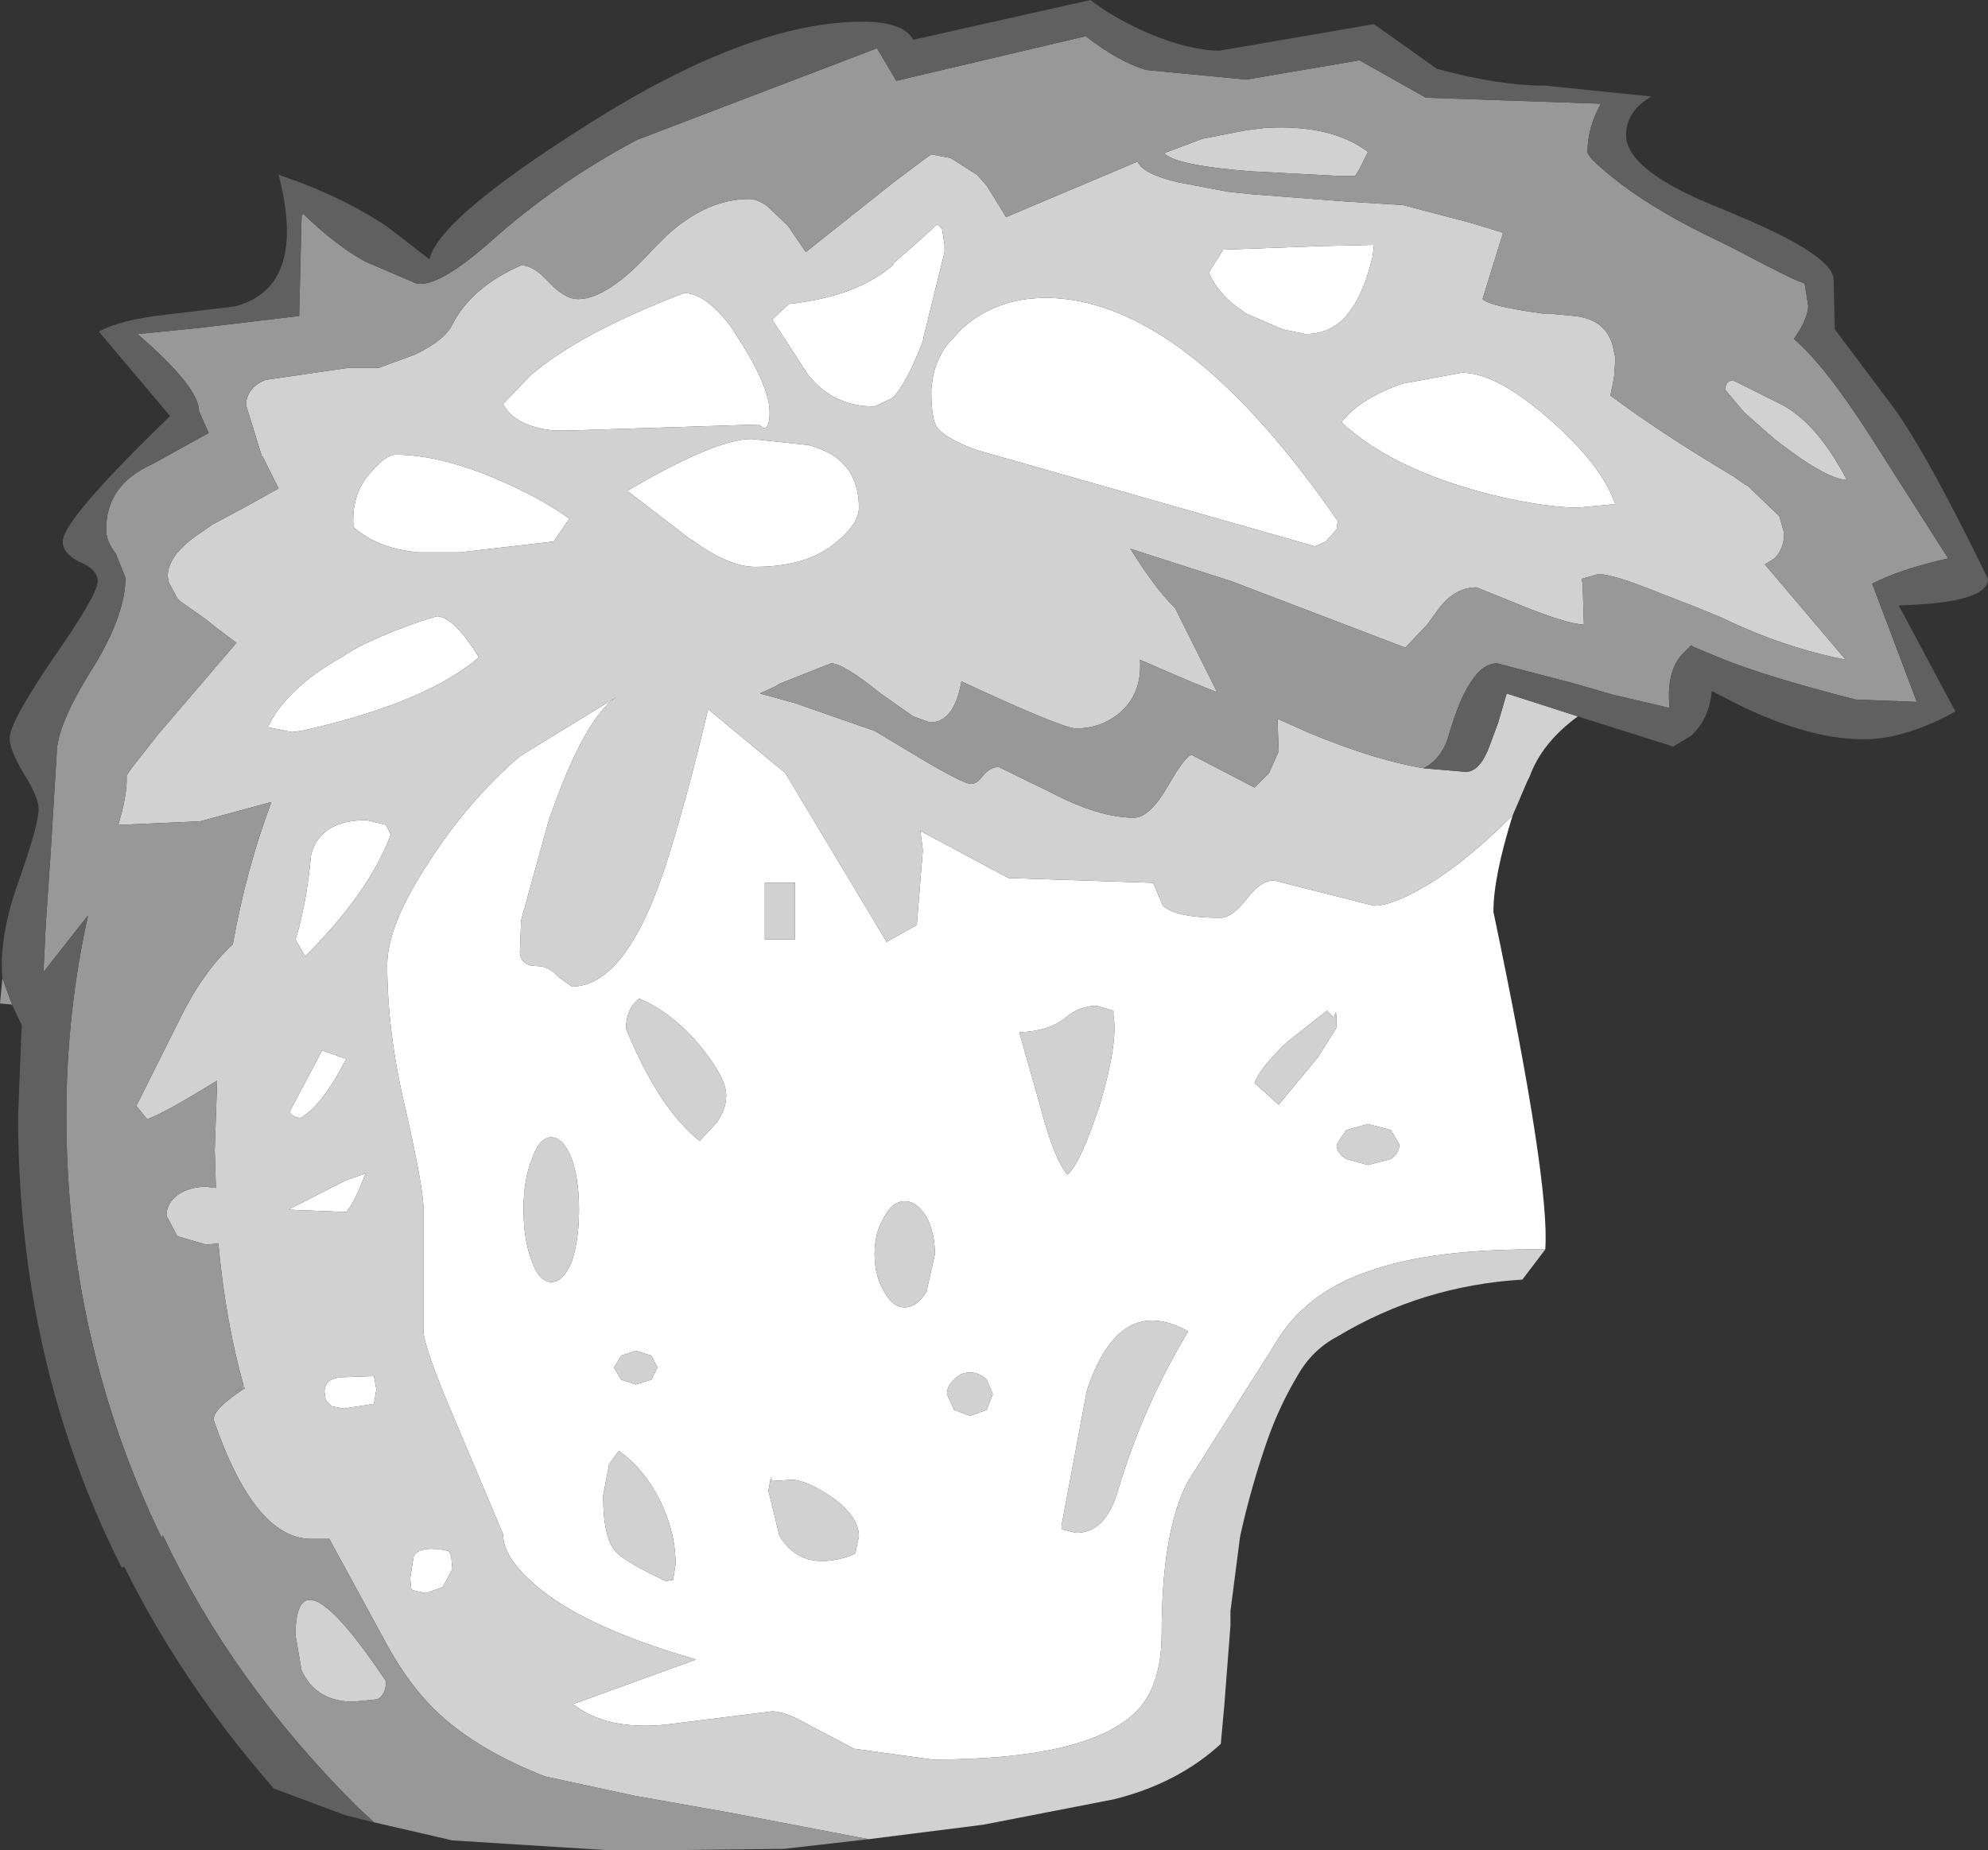 <?xml version="1.0" encoding="UTF-8" standalone="no"?>
<svg xmlns:ffdec="https://www.free-decompiler.com/flash" xmlns:xlink="http://www.w3.org/1999/xlink" ffdec:objectType="shape" height="76.7px" width="82.4px" xmlns="http://www.w3.org/2000/svg">
  <rect width="100%" height="100%" fill="#333333" stroke="none"/>
  <g transform="matrix(1.0, 0.0, 0.0, 1.0, 32.25, 48.3)">
    <path d="M31.8 3.5 Q27.15 3.45 24.5 4.4 21.8 5.3 20.55 7.5 L17.0 13.1 Q15.9 15.15 15.9 19.4 15.9 21.7 14.75 22.75 12.7 24.65 6.4 24.65 L3.15 24.2 1.25 23.2 Q0.3 22.65 -0.25 22.65 L-4.65 23.2 Q-7.1 23.45 -8.5 22.35 L-3.4 20.5 Q-8.45 19.05 -10.4 17.1 -11.4 16.15 -11.4 15.3 L-13.3 10.8 Q-14.7 7.55 -14.7 6.85 L-14.7 1.8 Q-14.7 0.95 -15.45 -2.35 -16.2 -5.5 -16.2 -8.3 -16.2 -9.95 -14.45 -12.6 -12.8 -15.15 -10.7 -16.95 L-6.7 -19.4 Q-8.05 -18.5 -9.5 -14.3 L-10.65 -10.15 -10.7 -8.8 Q-10.65 -8.25 -10.0 -8.25 -9.5 -8.25 -9.1 -7.8 L-8.55 -7.4 Q-6.3 -7.4 -4.65 -12.45 -3.8 -15.1 -2.9 -18.9 L0.3 -16.25 4.5 -9.25 5.75 -9.95 6.0 -13.05 5.9 -13.85 9.55 -11.9 15.55 -11.7 15.95 -10.75 Q16.5 -10.25 18.35 -10.25 18.8 -10.25 19.4 -11.0 20.0 -11.8 20.55 -11.8 L24.7 -10.75 Q25.35 -10.75 26.45 -11.35 28.25 -12.3 30.45 -14.5 29.65 -11.95 29.65 -10.5 32.0 0.7 31.8 3.5 M-3.55 -25.9 L-3.65 -25.95 -6.25 -27.95 Q-2.6 -30.1 -1.1 -30.1 L1.25 -29.85 Q2.0 -29.65 2.45 -29.3 3.35 -28.6 3.35 -27.25 3.35 -26.6 2.45 -25.85 1.25 -24.8 -0.95 -24.8 -2.05 -24.8 -3.55 -25.9 M-17.6 -26.45 Q-17.7 -27.85 -16.85 -28.75 -16.25 -29.45 -15.85 -29.45 -14.1 -29.45 -11.8 -28.5 L-11.7 -28.45 Q-9.9 -27.7 -8.65 -26.8 L-9.3 -25.85 -13.2 -25.4 -14.9 -25.4 Q-16.6 -25.55 -17.6 -26.45 M-11.4 -31.55 L-10.25 -32.75 Q-8.2 -34.5 -3.9 -36.15 -3.0 -36.15 -1.95 -34.75 L-1.7 -34.35 -1.5 -34.05 Q-0.35 -32.2 -0.35 -31.2 -0.35 -30.55 -0.6 -30.55 L-0.8 -30.7 -8.7 -30.45 -9.25 -30.45 Q-10.9 -30.6 -11.4 -31.55 M-19.8 -1.95 Q-20.15 -2.0 -20.25 -2.2 L-18.9 -4.75 -17.9 -4.4 Q-18.9 -2.45 -19.8 -1.95 M-19.35 -12.9 Q-18.95 -14.3 -17.05 -14.3 L-16.25 -14.1 -16.05 -13.7 Q-16.95 -11.3 -19.6 -8.65 L-20.0 -9.35 Q-19.55 -10.8 -19.35 -12.9 M-14.15 -22.75 Q-13.45 -22.75 -12.4 -21.05 -14.6 -19.15 -19.75 -18.0 L-20.15 -17.95 -21.15 -18.15 Q-20.4 -19.75 -18.1 -21.05 -17.65 -21.35 -17.15 -21.6 -15.55 -22.35 -14.15 -22.75 M-0.55 -9.35 L0.7 -9.35 0.7 -11.7 -0.55 -11.7 -0.55 -9.35 M-9.4 -1.15 Q-9.9 -1.15 -10.2 -0.25 -10.55 0.6 -10.55 1.85 -10.55 3.1 -10.2 4.0 -9.9 4.85 -9.4 4.85 -8.9 4.85 -8.55 4.0 -8.25 3.1 -8.25 1.85 -8.25 0.6 -8.55 -0.25 -8.9 -1.15 -9.4 -1.15 M-3.2 -4.9 Q-4.35 -6.3 -5.75 -6.9 -6.3 -6.5 -6.3 -5.65 -4.95 -2.35 -3.25 -1.0 L-2.6 -1.7 Q-2.15 -2.25 -2.15 -2.9 -2.15 -3.6 -3.2 -4.9 M22.55 -38.1 L24.7 -38.15 24.65 -37.7 Q24.2 -35.75 23.3 -34.95 22.7 -34.45 21.85 -34.45 L20.9 -34.65 19.4 -35.3 18.85 -35.7 Q18.15 -36.3 17.85 -37.0 L18.45 -37.95 22.55 -38.1 M23.15 -26.35 L22.7 -25.85 22.25 -25.65 8.2 -29.65 Q6.85 -30.15 6.55 -30.65 6.35 -31.0 6.35 -32.15 L6.4 -32.55 Q6.5 -33.3 7.0 -34.0 L7.6 -34.65 Q9.0 -35.95 11.1 -35.95 13.0 -35.95 15.0 -34.9 18.95 -32.85 23.2 -26.7 L23.15 -26.35 M25.75 -32.35 L25.9 -32.4 28.35 -32.85 Q29.8 -32.85 32.05 -30.85 34.15 -29.0 34.7 -27.4 L33.1 -27.25 Q31.35 -27.3 28.95 -27.95 25.25 -29.0 23.35 -30.8 24.1 -31.75 25.75 -32.35 M4.75 -37.3 L4.8 -37.4 5.6 -38.1 6.6 -39.0 6.8 -38.8 6.9 -38.15 6.9 -38.05 6.9 -37.85 6.05 -34.4 6.0 -34.15 Q5.35 -32.45 4.75 -31.8 L4.0 -31.45 3.95 -31.45 Q2.3 -31.45 1.25 -32.75 L0.05 -34.6 -0.25 -35.05 0.45 -35.7 Q3.25 -36.0 4.75 -37.3 M13.2 -6.6 Q12.5 -6.6 11.9 -6.1 11.25 -5.55 10.0 -5.5 L10.85 -2.5 Q11.45 -0.2 12.0 0.4 12.55 -0.1 13.35 -2.55 14.1 -5.1 13.9 -6.2 L13.9 -6.4 13.2 -6.6 M23.15 -0.85 Q23.15 -0.5 23.55 -0.25 L24.45 0.0 25.4 -0.25 Q25.75 -0.5 25.75 -0.85 L25.4 -1.45 24.45 -1.7 23.55 -1.45 23.15 -0.85 M23.15 -5.7 Q23.15 -6.7 23.05 -6.1 L22.75 -6.4 21.1 -5.1 Q19.95 -4.0 19.75 -3.4 L20.75 -2.5 22.4 -4.5 23.15 -5.7 M12.8 9.35 L11.75 14.95 11.75 15.1 12.35 15.25 Q13.6 15.25 14.1 13.45 15.15 9.95 17.0 6.9 14.15 5.3 12.8 9.35 M6.15 2.15 Q5.75 1.5 5.25 1.5 4.75 1.5 4.4 2.15 4.0 2.8 4.0 3.7 4.0 4.6 4.4 5.25 4.75 5.9 5.25 5.9 5.75 5.9 6.15 5.25 L6.5 3.7 Q6.5 2.8 6.15 2.15 M7.3 8.9 Q7.0 9.15 7.0 9.5 L7.3 10.15 7.95 10.4 8.65 10.15 8.9 9.5 8.65 8.9 Q8.35 8.6 7.95 8.6 7.55 8.6 7.3 8.9 M0.55 13.05 L-0.25 13.1 -0.3 12.95 -0.4 13.5 0.05 15.35 Q0.95 16.9 3.0 16.2 L3.2 16.1 3.35 15.4 Q3.35 14.55 2.2 13.75 1.15 13.05 0.55 13.05 M-5.9 7.7 L-6.5 7.9 -6.8 8.4 -6.5 8.9 -5.9 9.1 -5.25 8.9 -5.0 8.4 -5.25 7.9 -5.9 7.7 M-17.95 0.65 L-17.1 0.35 Q-17.55 1.55 -17.9 1.95 L-20.3 1.85 -17.95 0.65 M-18.5 10.0 L-18.75 9.75 -18.8 9.4 Q-18.8 8.85 -18.1 8.8 L-16.75 8.75 -16.65 9.3 -16.75 9.9 -18.0 10.1 -18.5 10.0 M-13.55 16.2 L-13.5 16.75 -13.9 17.5 -14.6 17.75 -15.05 17.65 -15.2 17.6 -15.25 17.15 -15.1 16.2 Q-14.8 15.75 -13.65 16.0 L-13.55 16.2 M-4.25 16.55 Q-4.25 15.2 -4.9 13.9 -5.55 12.6 -6.6 11.85 L-7.0 12.4 -7.25 13.7 Q-7.25 15.6 -6.65 16.1 -6.25 16.5 -4.65 17.25 L-4.35 17.2 -4.25 16.55" fill="#ffffff" fill-rule="evenodd" stroke="none"/>
    <path d="M3.75 27.95 L-2.0 26.85 -5.95 26.15 -9.65 25.35 Q-12.35 24.3 -14.0 22.8 -15.2 21.7 -16.15 20.0 L-18.6 15.5 -19.35 15.5 Q-21.7 15.5 -23.4 10.55 -23.4 10.1 -22.1 9.25 L-22.15 9.2 -22.5 9.4 -22.15 9.15 Q-22.9 6.5 -23.2 3.25 L-23.7 3.3 -24.9 2.95 -25.35 2.1 Q-25.35 1.6 -24.9 1.25 -24.4 0.9 -23.7 0.9 L-23.3 0.95 -23.35 -0.6 -23.25 -3.5 -23.5 -3.35 Q-25.45 -2.15 -26.15 -1.9 L-26.6 -2.45 -24.75 -6.15 Q-23.8 -8.05 -22.6 -9.15 -22.05 -12.25 -21.0 -15.05 L-23.95 -14.25 -27.35 -14.1 Q-27.0 -15.25 -27.0 -15.95 L-27.0 -16.15 -26.8 -16.45 -25.7 -17.85 -22.45 -21.65 -23.25 -22.25 -23.75 -22.65 -24.75 -23.35 -24.9 -23.5 -25.25 -24.15 -25.3 -24.4 Q-25.3 -25.35 -23.8 -26.3 L-23.45 -26.55 -22.05 -27.3 -20.7 -28.05 -21.35 -29.35 -21.4 -29.4 -22.05 -31.5 Q-22.05 -32.2 -21.25 -32.55 L-17.8 -33.05 -17.0 -33.05 -16.55 -33.05 -15.05 -33.6 Q-13.8 -34.2 -13.5 -34.85 -12.7 -36.4 -10.65 -37.3 -10.25 -37.3 -9.8 -36.9 L-9.5 -36.6 -9.3 -36.4 Q-8.75 -35.9 -8.3 -35.9 -7.05 -35.9 -5.2 -37.95 L-4.6 -38.55 Q-2.95 -40.05 -1.2 -40.05 -0.85 -40.05 -0.45 -39.75 L0.4 -38.95 1.15 -37.85 4.8 -40.75 6.0 -41.65 6.35 -41.9 7.15 -41.75 8.25 -41.05 8.65 -40.6 9.45 -39.3 14.9 -41.6 Q15.1 -41.1 16.55 -40.75 L18.65 -40.35 19.6 -40.25 23.5 -39.95 25.9 -39.8 28.75 -39.05 30.05 -38.65 29.2 -35.9 Q29.5 -35.6 31.7 -35.3 L31.95 -35.3 33.0 -35.2 Q34.45 -35.05 34.65 -33.7 L34.7 -33.5 34.7 -33.35 34.65 -32.65 34.5 -31.9 Q36.45 -30.45 39.1 -28.85 L39.6 -28.55 40.1 -28.2 40.2 -28.15 41.5 -26.9 41.7 -26.2 Q41.7 -25.55 41.3 -25.15 L40.9 -24.9 44.25 -20.95 Q41.7 -21.45 39.2 -22.65 L39.1 -22.7 38.0 -23.15 36.45 -23.75 Q34.6 -24.5 34.0 -24.5 L33.3 -24.3 33.35 -24.1 33.4 -22.4 Q32.65 -22.45 30.8 -23.2 L28.95 -23.95 Q28.0 -23.95 27.3 -22.95 L26.9 -22.4 26.0 -21.45 18.8 -24.2 14.6 -25.55 Q15.7 -23.8 16.45 -23.1 L18.2 -19.6 17.2 -20.0 16.85 -20.15 15.8 -20.6 15.0 -20.95 Q15.1 -19.5 14.1 -18.7 13.35 -18.1 12.35 -18.1 11.8 -18.1 7.6 -20.05 7.3 -18.35 6.3 -18.35 L5.6 -18.6 4.25 -19.55 Q2.7 -20.8 2.2 -20.8 L0.05 -19.95 -0.1 -19.85 -0.75 -19.55 0.7 -19.15 4.0 -18.0 6.0 -16.8 Q7.7 -15.8 8.0 -15.8 8.25 -15.8 8.5 -16.15 8.8 -16.5 9.15 -16.5 L11.3 -15.45 Q13.3 -14.4 14.75 -14.4 15.4 -14.4 16.15 -15.7 16.9 -17.0 17.15 -17.0 L19.75 -15.65 20.35 -16.25 20.75 -17.15 20.7 -18.5 22.05 -17.9 Q24.7 -16.8 26.75 -16.45 L28.5 -16.3 Q29.1 -16.3 29.5 -17.4 L29.85 -18.35 30.2 -19.55 33.15 -18.6 Q31.65 -17.5 31.15 -16.1 L31.05 -15.9 30.45 -14.5 Q28.25 -12.3 26.45 -11.35 25.35 -10.75 24.7 -10.75 L20.55 -11.8 Q20.0 -11.8 19.4 -11.0 18.8 -10.25 18.35 -10.25 16.5 -10.25 15.95 -10.75 L15.55 -11.7 9.55 -11.9 5.9 -13.85 6.0 -13.05 5.75 -9.95 4.5 -9.25 0.3 -16.25 -2.9 -18.9 Q-3.8 -15.1 -4.65 -12.45 -6.3 -7.4 -8.55 -7.4 L-9.1 -7.8 Q-9.5 -8.25 -10.0 -8.25 -10.65 -8.25 -10.7 -8.8 L-10.65 -10.15 -9.5 -14.3 Q-8.05 -18.5 -6.7 -19.4 L-10.7 -16.95 Q-12.8 -15.15 -14.45 -12.6 -16.2 -9.95 -16.2 -8.3 -16.2 -5.5 -15.45 -2.35 -14.7 0.95 -14.7 1.8 L-14.7 6.85 Q-14.7 7.55 -13.3 10.8 L-11.4 15.3 Q-11.4 16.15 -10.4 17.1 -8.45 19.05 -3.4 20.5 L-8.5 22.35 Q-7.1 23.45 -4.65 23.2 L-0.25 22.65 Q0.3 22.65 1.25 23.2 L3.15 24.2 6.4 24.65 Q12.7 24.65 14.75 22.75 15.9 21.7 15.9 19.4 15.9 15.15 17.0 13.1 L20.55 7.5 Q21.8 5.3 24.5 4.4 27.15 3.45 31.8 3.5 L30.85 4.75 Q26.7 5.0 23.2 7.1 22.15 7.65 21.55 8.7 20.8 9.95 20.3 11.35 19.6 13.35 19.15 15.4 L18.75 18.5 18.75 19.1 18.5 22.35 18.35 24.0 Q16.55 25.65 13.9 26.3 L8.5 27.35 3.75 27.95 M-11.4 -31.55 Q-10.9 -30.6 -9.25 -30.45 L-8.7 -30.45 -0.8 -30.7 -0.6 -30.55 Q-0.35 -30.55 -0.35 -31.2 -0.35 -32.2 -1.5 -34.05 L-1.7 -34.35 -1.95 -34.75 Q-3.0 -36.15 -3.9 -36.15 -8.2 -34.5 -10.25 -32.75 L-11.4 -31.55 M-17.6 -26.45 Q-16.6 -25.55 -14.9 -25.4 L-13.2 -25.4 -9.3 -25.85 -8.65 -26.8 Q-9.9 -27.7 -11.7 -28.45 L-11.8 -28.5 Q-14.1 -29.45 -15.85 -29.45 -16.25 -29.45 -16.85 -28.75 -17.7 -27.85 -17.6 -26.45 M-3.55 -25.9 Q-2.05 -24.8 -0.95 -24.8 1.25 -24.8 2.45 -25.85 3.35 -26.6 3.35 -27.25 3.35 -28.6 2.45 -29.3 2.0 -29.65 1.25 -29.85 L-1.1 -30.1 Q-2.6 -30.1 -6.25 -27.95 L-3.65 -25.95 -3.55 -25.9 M-14.15 -22.75 Q-15.55 -22.35 -17.15 -21.6 -17.65 -21.35 -18.1 -21.05 -20.4 -19.75 -21.15 -18.15 L-20.15 -17.95 -19.75 -18.0 Q-14.6 -19.15 -12.4 -21.05 -13.45 -22.75 -14.15 -22.75 M-19.35 -12.9 Q-19.55 -10.8 -20.0 -9.35 L-19.6 -8.65 Q-16.95 -11.3 -16.05 -13.7 L-16.25 -14.1 -17.05 -14.3 Q-18.95 -14.3 -19.35 -12.9 M-19.8 -1.95 Q-18.9 -2.45 -17.9 -4.4 L-18.9 -4.75 -20.25 -2.2 Q-20.15 -2.0 -19.8 -1.95 M-3.2 -4.9 Q-2.15 -3.6 -2.15 -2.9 -2.15 -2.25 -2.6 -1.7 L-3.25 -1.0 Q-4.95 -2.35 -6.3 -5.65 -6.3 -6.5 -5.75 -6.9 -4.35 -6.3 -3.2 -4.9 M-9.4 -1.15 Q-8.9 -1.15 -8.55 -0.25 -8.25 0.6 -8.25 1.85 -8.25 3.1 -8.55 4.0 -8.9 4.85 -9.4 4.85 -9.9 4.85 -10.2 4.0 -10.55 3.1 -10.55 1.85 -10.55 0.6 -10.2 -0.25 -9.9 -1.15 -9.4 -1.15 M-0.55 -9.35 L-0.55 -11.7 0.7 -11.7 0.7 -9.35 -0.55 -9.35 M22.55 -38.1 L18.45 -37.95 17.85 -37.0 Q18.15 -36.3 18.85 -35.7 L19.4 -35.3 20.9 -34.65 21.85 -34.45 Q22.7 -34.45 23.3 -34.95 24.2 -35.75 24.65 -37.7 L24.7 -38.15 22.55 -38.1 M23.95 -41.05 L23.9 -41.0 23.35 -41.0 19.55 -41.2 Q16.45 -41.45 16.0 -41.95 L17.6 -42.55 19.4 -42.9 20.2 -43.0 Q22.95 -43.15 24.45 -42.0 L24.1 -41.3 23.95 -41.05 M25.75 -32.35 Q24.1 -31.75 23.35 -30.8 25.25 -29.0 28.95 -27.95 31.35 -27.3 33.1 -27.25 L34.7 -27.4 Q34.15 -29.0 32.05 -30.85 29.8 -32.85 28.35 -32.85 L25.9 -32.4 25.75 -32.35 M23.15 -26.35 L23.2 -26.7 Q18.95 -32.85 15.0 -34.9 13.0 -35.95 11.1 -35.95 9.0 -35.95 7.6 -34.65 L7.0 -34.0 Q6.5 -33.3 6.4 -32.55 L6.35 -32.15 Q6.35 -31.0 6.55 -30.65 6.85 -30.15 8.2 -29.65 L22.25 -25.65 22.7 -25.85 23.15 -26.35 M39.25 -32.15 Q39.3 -32.6 39.65 -32.5 L41.65 -31.5 Q43.1 -30.7 44.3 -28.4 43.4 -28.45 41.3 -30.1 L40.05 -31.2 39.25 -32.15 M4.75 -37.3 Q3.25 -36.0 0.45 -35.7 L-0.25 -35.05 0.05 -34.6 1.25 -32.75 Q2.3 -31.45 3.95 -31.45 L4.0 -31.45 4.75 -31.8 Q5.35 -32.45 6.0 -34.15 L6.05 -34.4 6.9 -37.85 6.9 -38.05 6.9 -38.15 6.8 -38.8 6.6 -39.0 5.6 -38.1 4.8 -37.4 4.75 -37.3 M23.15 -5.7 L22.4 -4.5 20.75 -2.5 19.75 -3.4 Q19.95 -4.0 21.1 -5.1 L22.75 -6.4 23.05 -6.1 Q23.15 -6.7 23.15 -5.7 M23.15 -0.85 L23.55 -1.45 24.45 -1.7 25.4 -1.45 25.75 -0.85 Q25.75 -0.5 25.4 -0.25 L24.45 0.0 23.55 -0.25 Q23.15 -0.5 23.15 -0.85 M13.2 -6.6 L13.9 -6.4 13.9 -6.2 Q14.1 -5.1 13.35 -2.55 12.55 -0.1 12.0 0.4 11.45 -0.2 10.85 -2.5 L10.0 -5.5 Q11.25 -5.55 11.9 -6.1 12.5 -6.6 13.2 -6.6 M-5.9 7.7 L-5.25 7.9 -5.0 8.4 -5.25 8.9 -5.9 9.1 -6.5 8.9 -6.8 8.4 -6.5 7.9 -5.9 7.7 M0.55 13.05 Q1.15 13.05 2.2 13.75 3.35 14.55 3.35 15.4 L3.2 16.1 3.0 16.2 Q0.95 16.9 0.05 15.35 L-0.4 13.5 -0.3 12.95 -0.25 13.1 0.55 13.05 M7.3 8.9 Q7.55 8.6 7.95 8.6 8.35 8.6 8.65 8.9 L8.9 9.5 8.65 10.15 7.95 10.4 7.3 10.15 7.0 9.5 Q7.0 9.15 7.3 8.9 M6.15 2.15 Q6.5 2.8 6.5 3.7 L6.15 5.25 Q5.75 5.9 5.25 5.9 4.75 5.9 4.4 5.25 4.0 4.6 4.0 3.7 4.0 2.8 4.4 2.15 4.75 1.5 5.25 1.5 5.75 1.5 6.15 2.15 M12.8 9.35 Q14.15 5.3 17.0 6.9 15.15 9.95 14.1 13.45 13.6 15.25 12.35 15.25 L11.75 15.1 11.75 14.95 12.8 9.35 M-17.95 0.65 L-20.3 1.85 -17.9 1.95 Q-17.55 1.55 -17.1 0.35 L-17.95 0.65 M-13.55 16.2 L-13.65 16.0 Q-14.8 15.75 -15.1 16.2 L-15.25 17.15 -15.2 17.6 -15.05 17.65 -14.6 17.75 -13.9 17.5 -13.5 16.75 -13.55 16.2 M-18.5 10.0 L-18.0 10.1 -16.75 9.9 -16.65 9.3 -16.75 8.75 -18.1 8.8 Q-18.8 8.85 -18.8 9.4 L-18.75 9.75 -18.5 10.0 M-16.6 22.15 L-17.6 22.25 Q-19.15 22.25 -19.75 20.95 L-20.0 19.5 Q-20.0 15.8 -16.25 21.4 -16.25 21.95 -16.6 22.15 M-4.25 16.55 L-4.35 17.2 -4.65 17.25 Q-6.25 16.5 -6.65 16.1 -7.25 15.6 -7.25 13.7 L-7.0 12.4 -6.6 11.85 Q-5.55 12.6 -4.9 13.9 -4.25 15.2 -4.25 16.55" fill="#d1d1d1" fill-rule="evenodd" stroke="none"/>
    <path d="M26.75 -16.45 Q24.7 -16.8 22.05 -17.9 L20.7 -18.5 20.75 -17.15 20.35 -16.25 19.75 -15.65 17.15 -17.0 Q16.9 -17.0 16.15 -15.7 15.4 -14.4 14.75 -14.4 13.3 -14.4 11.3 -15.45 L9.15 -16.5 Q8.8 -16.5 8.5 -16.15 8.25 -15.8 8.0 -15.8 7.7 -15.8 6.0 -16.8 L4.0 -18.0 0.7 -19.15 -0.75 -19.55 -0.1 -19.85 0.05 -19.95 2.2 -20.8 Q2.7 -20.8 4.25 -19.55 L5.6 -18.6 6.3 -18.35 Q7.3 -18.35 7.6 -20.05 11.8 -18.1 12.35 -18.1 13.35 -18.1 14.1 -18.7 15.1 -19.5 15.0 -20.95 L15.8 -20.6 16.85 -20.15 17.2 -20.0 18.2 -19.6 16.45 -23.1 Q15.7 -23.8 14.6 -25.55 L18.8 -24.2 26.0 -21.45 26.9 -22.4 27.3 -22.95 Q28.0 -23.95 28.95 -23.95 L30.8 -23.2 Q32.65 -22.45 33.4 -22.4 L33.35 -24.1 33.3 -24.3 34.0 -24.5 Q34.6 -24.5 36.45 -23.75 L38.0 -23.15 39.1 -22.7 39.2 -22.65 Q41.7 -21.45 44.25 -20.95 L40.9 -24.9 41.3 -25.15 Q41.7 -25.55 41.7 -26.2 L41.5 -26.9 40.2 -28.15 40.1 -28.2 39.6 -28.55 39.1 -28.85 Q36.45 -30.45 34.5 -31.9 L34.65 -32.65 34.7 -33.35 34.7 -33.5 34.65 -33.7 Q34.45 -35.05 33.0 -35.2 L31.95 -35.3 31.7 -35.3 Q29.5 -35.6 29.2 -35.9 L30.05 -38.65 28.75 -39.05 25.9 -39.8 23.5 -39.95 19.6 -40.25 18.65 -40.35 16.55 -40.75 Q15.1 -41.1 14.9 -41.6 L9.45 -39.3 8.65 -40.6 8.25 -41.05 7.15 -41.75 6.35 -41.9 6.0 -41.65 4.8 -40.75 1.15 -37.85 0.4 -38.95 -0.45 -39.75 Q-0.85 -40.05 -1.2 -40.05 -2.95 -40.05 -4.6 -38.55 L-5.2 -37.95 Q-7.05 -35.9 -8.3 -35.9 -8.75 -35.9 -9.3 -36.4 L-9.5 -36.6 -9.8 -36.9 Q-10.25 -37.3 -10.65 -37.3 -12.7 -36.4 -13.5 -34.85 -13.8 -34.2 -15.05 -33.6 L-16.55 -33.05 -17.0 -33.05 -17.8 -33.05 -21.25 -32.55 Q-22.05 -32.2 -22.05 -31.5 L-21.4 -29.4 -21.35 -29.35 -20.7 -28.05 -22.05 -27.3 -23.45 -26.55 -23.8 -26.3 Q-25.3 -25.35 -25.3 -24.4 L-25.25 -24.15 -24.9 -23.5 -24.75 -23.35 -23.75 -22.65 -23.25 -22.25 -22.45 -21.65 -25.7 -17.85 -26.8 -16.45 -27.0 -16.15 -27.0 -15.95 Q-27.0 -15.25 -27.35 -14.1 L-23.95 -14.25 -21.0 -15.05 Q-22.05 -12.25 -22.6 -9.15 -23.8 -8.05 -24.75 -6.15 L-26.6 -2.45 -26.15 -1.9 Q-25.45 -2.15 -23.5 -3.35 L-23.25 -3.5 -23.35 -0.6 -23.3 0.95 -23.7 0.9 Q-24.4 0.9 -24.9 1.25 -25.35 1.6 -25.35 2.1 L-24.9 2.95 -23.7 3.3 -23.2 3.25 Q-22.9 6.5 -22.15 9.15 L-22.5 9.4 -22.15 9.2 -22.1 9.25 Q-23.4 10.1 -23.4 10.55 -21.7 15.5 -19.35 15.5 L-18.6 15.5 -16.15 20.0 Q-15.2 21.7 -14.0 22.8 -12.35 24.3 -9.65 25.35 L-5.95 26.15 -2.0 26.85 3.75 27.95 0.25 28.35 -4.1 28.4 -7.15 28.4 -13.5 28.0 -16.75 27.25 -17.5 26.55 Q-22.65 21.4 -25.5 15.35 L-25.55 15.45 Q-29.5 7.3 -29.5 -2.05 -29.5 -6.3 -28.6 -10.35 L-30.45 -8.0 -30.35 -10.0 -30.15 -12.95 -29.9 -17.05 Q-29.9 -18.2 -28.5 -20.45 -27.05 -22.75 -27.05 -24.35 L-27.45 -25.35 Q-27.85 -25.85 -27.85 -26.35 -27.85 -28.2 -25.95 -29.05 L-23.6 -30.35 -24.0 -31.25 Q-24.0 -32.25 -26.55 -34.45 L-24.05 -34.7 -19.85 -35.2 -19.75 -39.3 -19.7 -39.45 Q-18.3 -38.1 -17.1 -37.45 L-15.0 -36.55 Q-14.1 -36.35 -11.9 -38.3 -9.15 -40.75 -5.85 -42.5 L4.1 -46.3 4.9 -44.95 12.75 -46.8 Q14.1 -45.75 15.25 -45.4 L19.4 -45.0 21.75 -45.4 24.1 -45.8 26.85 -44.25 34.1 -44.0 Q33.55 -43.0 33.55 -42.0 33.55 -41.75 34.9 -40.7 36.55 -39.45 39.1 -38.25 L39.7 -37.95 Q42.15 -36.65 42.55 -36.55 L42.7 -35.6 Q42.65 -35.0 42.1 -34.25 43.35 -33.2 45.25 -30.25 L48.5 -25.15 Q46.5 -24.7 45.35 -24.1 L47.2 -19.2 44.65 -19.3 Q40.95 -20.25 39.1 -21.0 L37.9 -21.5 37.85 -21.55 37.6 -21.3 Q36.8 -20.6 36.95 -18.95 L34.6 -19.5 33.05 -19.95 29.8 -20.8 Q29.2 -20.8 28.7 -20.0 28.2 -19.25 27.75 -17.65 27.45 -16.8 26.75 -16.45 M-32.15 -7.75 L-31.75 -6.65 -32.25 -6.7 -32.15 -7.75 M23.95 -41.05 L24.1 -41.3 24.45 -42.0 Q22.95 -43.15 20.2 -43.0 L19.4 -42.9 17.6 -42.55 16.0 -41.95 Q16.45 -41.45 19.55 -41.2 L23.35 -41.0 23.9 -41.0 23.95 -41.05 M39.25 -32.15 L40.05 -31.2 41.3 -30.1 Q43.4 -28.45 44.3 -28.4 43.1 -30.7 41.65 -31.5 L39.65 -32.5 Q39.3 -32.6 39.25 -32.15 M-16.6 22.15 Q-16.25 21.95 -16.25 21.4 -20.0 15.8 -20.0 19.5 L-19.75 20.95 Q-19.15 22.25 -17.6 22.25 L-16.6 22.15" fill="#989898" fill-rule="evenodd" stroke="none"/>
    <path d="M26.75 -16.45 Q27.45 -16.8 27.75 -17.65 28.2 -19.25 28.7 -20.0 29.2 -20.8 29.8 -20.8 L33.05 -19.95 34.6 -19.5 36.95 -18.95 Q36.8 -20.6 37.6 -21.3 L37.85 -21.55 37.9 -21.5 39.1 -21.0 Q40.95 -20.25 44.65 -19.3 L47.2 -19.2 45.35 -24.1 Q46.5 -24.7 48.5 -25.15 L45.25 -30.25 Q43.35 -33.2 42.1 -34.25 42.65 -35.0 42.7 -35.6 L42.55 -36.55 Q42.15 -36.65 39.7 -37.95 L39.1 -38.25 Q36.55 -39.45 34.9 -40.7 33.55 -41.75 33.55 -42.0 33.55 -43.0 34.1 -44.0 L26.85 -44.25 24.1 -45.8 21.75 -45.4 19.4 -45.0 15.25 -45.4 Q14.1 -45.75 12.75 -46.8 L4.9 -44.95 4.1 -46.3 -5.85 -42.5 Q-9.15 -40.75 -11.9 -38.3 -14.1 -36.35 -15.0 -36.55 L-17.1 -37.45 Q-18.3 -38.1 -19.7 -39.45 L-19.75 -39.3 -19.85 -35.2 -24.05 -34.7 -26.55 -34.45 Q-24.0 -32.25 -24.0 -31.25 L-23.6 -30.35 -25.95 -29.05 Q-27.85 -28.2 -27.85 -26.35 -27.85 -25.85 -27.45 -25.35 L-27.05 -24.35 Q-27.05 -22.75 -28.5 -20.45 -29.9 -18.2 -29.9 -17.05 L-30.15 -12.95 -30.35 -10.0 -30.45 -8.0 -28.6 -10.35 Q-29.5 -6.3 -29.5 -2.05 -29.5 7.3 -25.55 15.45 L-25.5 15.35 Q-22.65 21.4 -17.5 26.55 L-16.75 27.25 -17.95 26.95 -20.9 25.85 Q-24.7 21.5 -27.1 16.65 L-27.2 16.7 Q-31.5 8.2 -31.5 -2.05 L-31.35 -5.8 -31.75 -6.65 -32.15 -7.75 Q-32.3 -9.45 -31.5 -11.7 -30.65 -14.1 -30.65 -14.75 -30.65 -15.25 -31.25 -16.2 -31.85 -17.2 -31.85 -17.7 -31.85 -18.35 -30.05 -21.0 -28.2 -23.65 -28.2 -24.2 -28.2 -24.7 -28.95 -25.0 -29.65 -25.35 -29.65 -25.85 -29.65 -26.75 -25.2 -31.05 L-28.15 -34.55 Q-27.25 -35.05 -25.4 -35.25 L-22.5 -35.6 Q-19.5 -36.4 -20.7 -41.05 -18.15 -40.2 -16.2 -38.9 L-14.45 -37.55 Q-14.05 -39.25 -7.95 -43.1 -1.2 -47.4 3.5 -47.4 5.2 -47.4 5.6 -46.65 L12.95 -48.3 Q13.9 -47.55 15.4 -46.9 17.1 -46.2 18.3 -46.2 L23.25 -47.05 24.7 -47.3 27.3 -45.45 Q29.85 -44.75 31.8 -44.75 L36.2 -44.3 Q35.15 -43.7 35.15 -42.7 35.15 -41.2 39.1 -39.65 L39.8 -39.35 Q43.75 -37.7 43.75 -36.7 L43.8 -34.65 46.05 -31.65 Q47.45 -29.85 50.15 -24.3 50.15 -23.3 46.45 -23.2 L48.8 -18.8 Q46.7 -17.65 45.0 -17.65 42.45 -17.65 39.1 -19.45 L38.7 -19.65 Q38.6 -18.5 37.85 -17.8 L37.1 -17.35 33.15 -18.6 30.2 -19.55 29.85 -18.35 29.5 -17.4 Q29.1 -16.3 28.5 -16.3 L26.75 -16.45" fill="#606060" fill-rule="evenodd" stroke="none"/>
  </g>
</svg>
